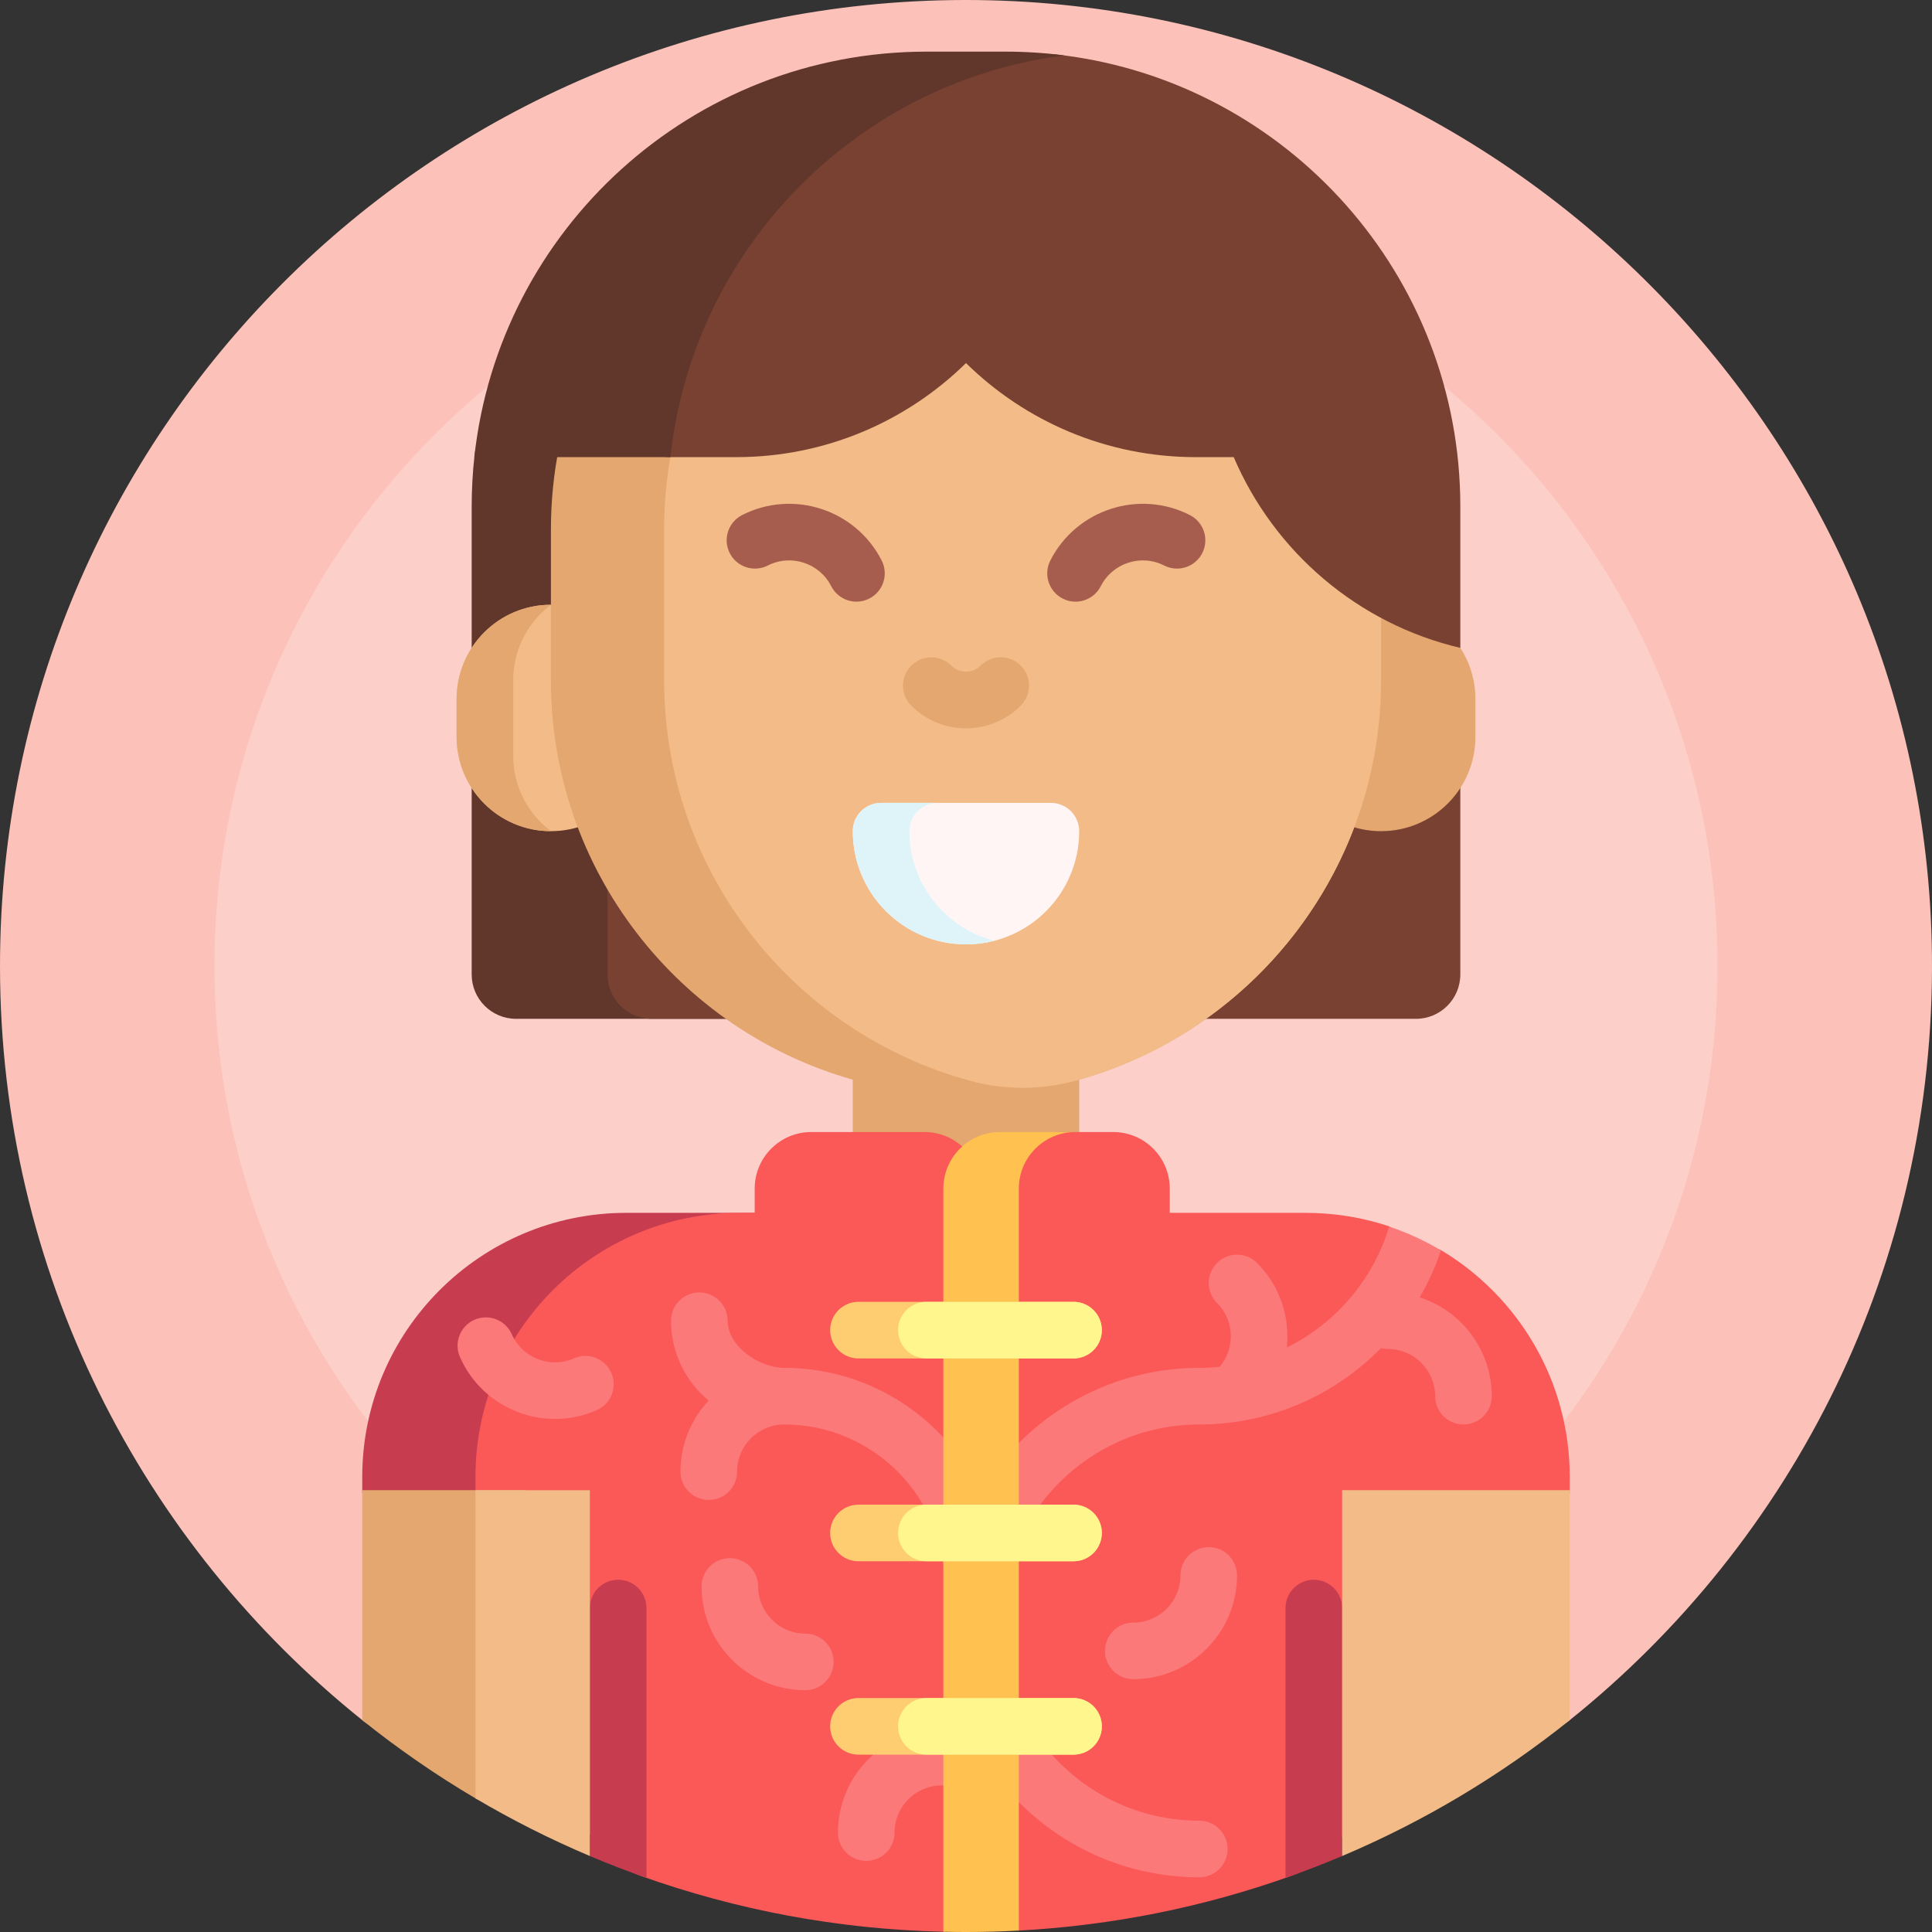 <svg id="Capa_1" enable-background="new 0 0 512 512" height="512" viewBox="0 0 512 512" width="512" xmlns="http://www.w3.org/2000/svg"><rect x="0" y="0" width="512" height="512" fill="#333333" stroke="none"/><g><path d="m0 256c0-141.285 114.453-255.837 255.699-256 139.93-.161 254.687 113.09 256.284 253.011.937 82.121-36.798 155.466-96.127 202.956-3.374 2.701-8.132 2.775-11.654.27-41.824-29.746-92.97-47.237-148.202-47.237-55.298 0-106.501 17.533-148.353 47.343-3.431 2.444-8.069 2.369-11.359-.261-58.691-46.91-96.288-119.105-96.288-200.082z" fill="#fcc1b8"/><path d="m455.17 256c0 109.999-89.172 199.17-199.17 199.17-109.999 0-199.17-89.172-199.17-199.17s89.171-199.17 199.17-199.17 199.17 89.171 199.17 199.17z" fill="#fccfc9"/><path d="m228.944 270h-92.178c-6.498 0-11.766-5.268-11.766-11.766v-123.978c0-4.586.256-9.112.755-13.564.881-7.87 7.458-13.862 15.378-13.862h79.179c-2.049 8.811-3.133 17.992-3.133 27.426v123.978c-.001 6.498 5.267 11.766 11.765 11.766z" fill="#61362b"/><path d="m387 185.439v72.795c0 6.498-5.268 11.766-11.766 11.766h-202.468c-6.498 0-11.766-5.268-11.766-11.766v-90.908h207.886c10.004 0 18.114 8.109 18.114 18.113z" fill="#784132"/><path d="m171 185.267v10c0 13.807-11.193 25-25 25s-25-11.193-25-25v-10c0-13.807 11.193-25 25-25s25 11.193 25 25z" fill="#f2bb88"/><path d="m391 185.267v10c0 13.807-11.193 25-25 25-2.468 0-4.853-.358-7.105-1.024-12.254 32.332-39.309 57.384-72.895 66.883v23.874c-11.716 11.716-18.284 18.284-30 30-11.716-11.716-18.284-18.284-30-30v-23.874c-46.17-13.059-80-55.508-80-105.859v-40c0-60.751 49.249-110 110-110 60.751 0 110 49.249 110 110v20c13.807 0 25 11.193 25 25zm-245.002-25c-13.806.001-24.998 11.194-24.998 25v10c0 13.806 11.192 24.999 24.998 25-6.071-4.561-9.998-11.822-9.998-20v-20c0-8.178 3.927-15.439 9.998-20z" fill="#e3a76f"/><path d="m366 140.267v40c0 50.792-34.425 93.543-81.216 106.195-9.023 2.44-18.545 2.44-27.568 0-46.791-12.652-81.216-55.403-81.216-106.195v-40c0-55.663 41.345-101.669 95-108.985 53.655 7.315 95 53.322 95 108.985z" fill="#f2bb88"/><path d="m270.5 186.998c-3.875 3.875-9.024 6.009-14.5 6.009s-10.625-2.134-14.5-6.009c-2.929-2.93-2.929-7.678 0-10.607 2.929-2.928 7.678-2.928 10.606 0 1.042 1.042 2.424 1.616 3.893 1.616s2.851-.574 3.893-1.616c2.929-2.928 7.678-2.928 10.606 0 2.931 2.93 2.931 7.678.002 10.607z" fill="#e3a76f"/><path d="m286 220.267c0 16.569-13.431 30-30 30s-30-13.431-30-30c0-4.142 3.358-7.5 7.5-7.5h45c4.142 0 7.5 3.358 7.5 7.5z" fill="#fff5f5"/><path d="m263.5 249.322c-2.397.617-4.91.945-7.5.945-16.568 0-30-13.431-30-30 0-4.142 3.358-7.5 7.5-7.5h15c-4.142 0-7.5 3.358-7.5 7.5 0 13.979 9.561 25.724 22.5 29.055z" fill="#def4f8"/><path d="m233.653 148.544c1.877 3.692.406 8.208-3.286 10.085-3.693 1.878-8.207.406-10.085-3.285-3.125-6.143-10.664-8.6-16.808-5.477-3.692 1.877-8.207.405-10.085-3.287-1.877-3.692-.406-8.207 3.286-10.084 6.758-3.436 14.284-3.803 20.98-1.621s12.561 6.911 15.998 13.669zm81.671-12.048c-6.758-3.436-14.284-3.803-20.98-1.621s-12.561 6.912-15.998 13.67c-1.877 3.692-.406 8.208 3.286 10.085 3.693 1.878 8.207.406 10.085-3.285 3.125-6.143 10.664-8.6 16.808-5.477 3.692 1.877 8.207.405 10.085-3.287 1.878-3.693.406-8.208-3.286-10.085z" fill="#a65d4e"/><path d="m387 134.256v37.441c-27.101-6.359-49.316-25.433-60.047-50.55h-10.018c-23.734 0-45.247-9.511-60.935-24.93-15.688 15.419-37.2 24.93-60.935 24.93h-17.757c-4.674 0-8.298-4.083-7.761-8.726 5.818-50.271 19.408-63.036 60.453-86.038l25.294-8.819c8.513-2.968 17.599-4.046 26.542-2.905.051.007.102.013.153.02.004 0 .007.001.011.001 59.234 7.639 105 58.263 105 119.576z" fill="#784132"/><path d="m281.978 14.677c-54.965 7.078-98.338 51.167-104.317 106.469h-51.956c6.533-60.424 57.708-107.463 119.869-107.463h20.854c5.269 0 10.459.339 15.55.994z" fill="#61362b"/><path d="m209.333 321.416c-38.66 0-70 31.34-70 70v7.334h-39.83c-1.935 0-3.503-1.568-3.503-3.503v-3.831c0-38.66 31.34-70 70-70z" fill="#c83c50"/><path d="m416 391.416v3.959c0 1.864-1.511 3.375-3.375 3.375-28.559 0-51.71 23.151-51.71 51.71v19.725c0 12.18-7.685 23.02-19.162 27.099-22.622 8.041-46.709 12.99-71.753 14.34-.603.033-1.524-.569-2.423-1.315-2.094-1.736-4.759-2.633-7.479-2.584h-.017c-2.635.058-5.187.992-7.199 2.694-.98.829-2.057 1.53-2.882 1.511-28.043-.645-54.971-5.799-80.088-14.766-10.347-3.694-17.246-13.508-17.246-24.495v-73.92h-26.666v-7.334c0-38.66 31.34-70 70-70h4v-6.415c0-8.284 6.716-15 15-15h30c8.284 0 15 6.716 15 15v6.416h6v-6.416c0-8.284 6.716-15 15-15h14c8.284 0 15 6.716 15 15v6.416h36c7.741 0 15.189 1.257 22.151 3.577.282.094.576.347.853.66 1.441 1.631 3.288 2.853 5.271 3.75l.178.08c1.776.801 3.682 1.262 5.625 1.403.707.051 1.399.172 1.819.423 20.427 12.225 34.103 34.569 34.103 60.107z" fill="#fb5858"/><path d="m320.33 410c4.143 0 7.5 3.358 7.5 7.5 0 15.164-12.337 27.5-27.5 27.5-4.143 0-7.5-3.358-7.5-7.5s3.357-7.5 7.5-7.5c6.893 0 12.5-5.607 12.5-12.5 0-4.142 3.357-7.5 7.5-7.5zm55.904-66.187c2.278-3.92 4.173-8.088 5.633-12.454-4.302-2.571-8.902-4.694-13.737-6.304-4.212 14.047-14.161 25.639-27.113 32.042.856-7.991-1.772-16.288-7.883-22.4-2.93-2.928-7.679-2.929-10.606 0-2.93 2.929-2.93 7.678-.001 10.607 4.63 4.629 4.861 12.016.696 16.922-1.773.182-3.572.275-5.392.275-24.617 0-46.199 13.247-57.991 32.986-9.218-19.479-29.066-32.986-52.009-32.986-6.489 0-15-5.608-15-12.5 0-4.142-3.358-7.5-7.501-7.5-2.071 0-3.946.84-5.303 2.197s-2.197 3.232-2.197 5.304c0 8.508 3.884 16.126 9.972 21.174-4.631 4.924-7.472 11.549-7.472 18.826 0 4.142 3.357 7.5 7.5 7.5s7.5-3.358 7.5-7.5c0-6.893 5.607-12.5 12.5-12.5 23.435 0 42.5 19.065 42.5 42.5 0 .866.147 1.698.417 2.472-.276 2.472-.417 4.984-.417 7.528 0 37.22 30.28 67.5 67.5 67.5 4.143 0 7.5-3.358 7.5-7.5s-3.357-7.5-7.5-7.5c-28.948 0-52.5-23.551-52.5-52.5s23.552-52.5 52.5-52.5c18.832 0 35.887-7.752 48.142-20.232.594.151 1.216.232 1.858.232 6.893 0 12.5 5.607 12.5 12.5 0 4.142 3.357 7.5 7.5 7.5s7.5-3.358 7.5-7.5c0-12.236-8.03-22.629-19.096-26.189zm-126.67 114.343c-15.163 0-27.5 12.336-27.5 27.5 0 4.142 3.357 7.5 7.5 7.5s7.5-3.358 7.5-7.5c0-6.893 5.607-12.5 12.5-12.5 4.143 0 7.5-3.358 7.5-7.5s-3.358-7.5-7.5-7.5zm-36.146-25.234c-6.893 0-12.5-5.607-12.5-12.5 0-4.143-3.358-7.5-7.5-7.5s-7.5 3.357-7.5 7.5c0 15.163 12.336 27.5 27.5 27.5 4.142 0 7.5-3.357 7.5-7.5s-3.358-7.5-7.5-7.5zm-61.307-72.947c-6.305 2.785-13.7-.079-16.485-6.384-1.674-3.789-6.102-5.504-9.891-3.831s-5.504 6.101-3.831 9.891c6.126 13.87 22.395 20.172 36.266 14.045 3.789-1.674 5.504-6.101 3.831-9.891-1.673-3.788-6.101-5.503-9.89-3.83z" fill="#fc7979"/><path d="m355.678 426.149v65.72c-4.923 2.083-9.925 4.017-15 5.795v-71.514c0-4.142 3.358-7.5 7.5-7.5s7.5 3.357 7.5 7.499zm-191.856-7.5c-4.142 0-7.5 3.358-7.5 7.5v65.72c4.923 2.083 9.925 4.017 15 5.795v-71.514c0-4.143-3.358-7.501-7.5-7.501z" fill="#c83c50"/><path d="m285 300c-8.284 0-15 6.716-15 15v196.624c-4.635.25-9.303.376-14 .376-2.005 0-4.006-.023-6-.069v-196.931c0-8.284 6.716-15 15-15z" fill="#ffc14f"/><path d="m139.333 394.915v82.783c0 2.056-9.566 1.11-13.333-1.115-10.505-6.204-20.528-13.138-30-20.731v-60.937z" fill="#e3a76f"/><path d="m416 394.915v60.937c-18.23 14.614-38.503 26.784-60.322 36.016v-96.953zm-290 81.668c9.714 5.737 19.839 10.85 30.322 15.286v-96.953h-30.322z" fill="#f2bb88"/><path d="m220 352.5c0-4.142 3.358-7.5 7.5-7.5h57c4.142 0 7.5 3.358 7.5 7.5s-3.358 7.5-7.5 7.5h-57c-4.142 0-7.5-3.358-7.5-7.5zm64.5 97.5h-57c-4.142 0-7.5 3.358-7.5 7.5s3.358 7.5 7.5 7.5h57c4.142 0 7.5-3.358 7.5-7.5s-3.358-7.5-7.5-7.5zm0-51.25h-57c-4.142 0-7.5 3.358-7.5 7.5s3.358 7.5 7.5 7.5h57c4.142 0 7.5-3.358 7.5-7.5s-3.358-7.5-7.5-7.5z" fill="#ffcd71"/><path d="m292 457.5c0 4.142-3.358 7.5-7.5 7.5h-39c-4.142 0-7.5-3.358-7.5-7.5s3.358-7.5 7.5-7.5h39c4.142 0 7.5 3.358 7.5 7.5zm-46.5-97.5h39c4.142 0 7.5-3.358 7.5-7.5s-3.358-7.5-7.5-7.5h-39c-4.142 0-7.5 3.358-7.5 7.5s3.358 7.5 7.5 7.5zm39 38.75h-39c-4.142 0-7.5 3.358-7.5 7.5s3.358 7.5 7.5 7.5h39c4.142 0 7.5-3.358 7.5-7.5s-3.358-7.5-7.5-7.5z" fill="#fff68e"/></g></svg>